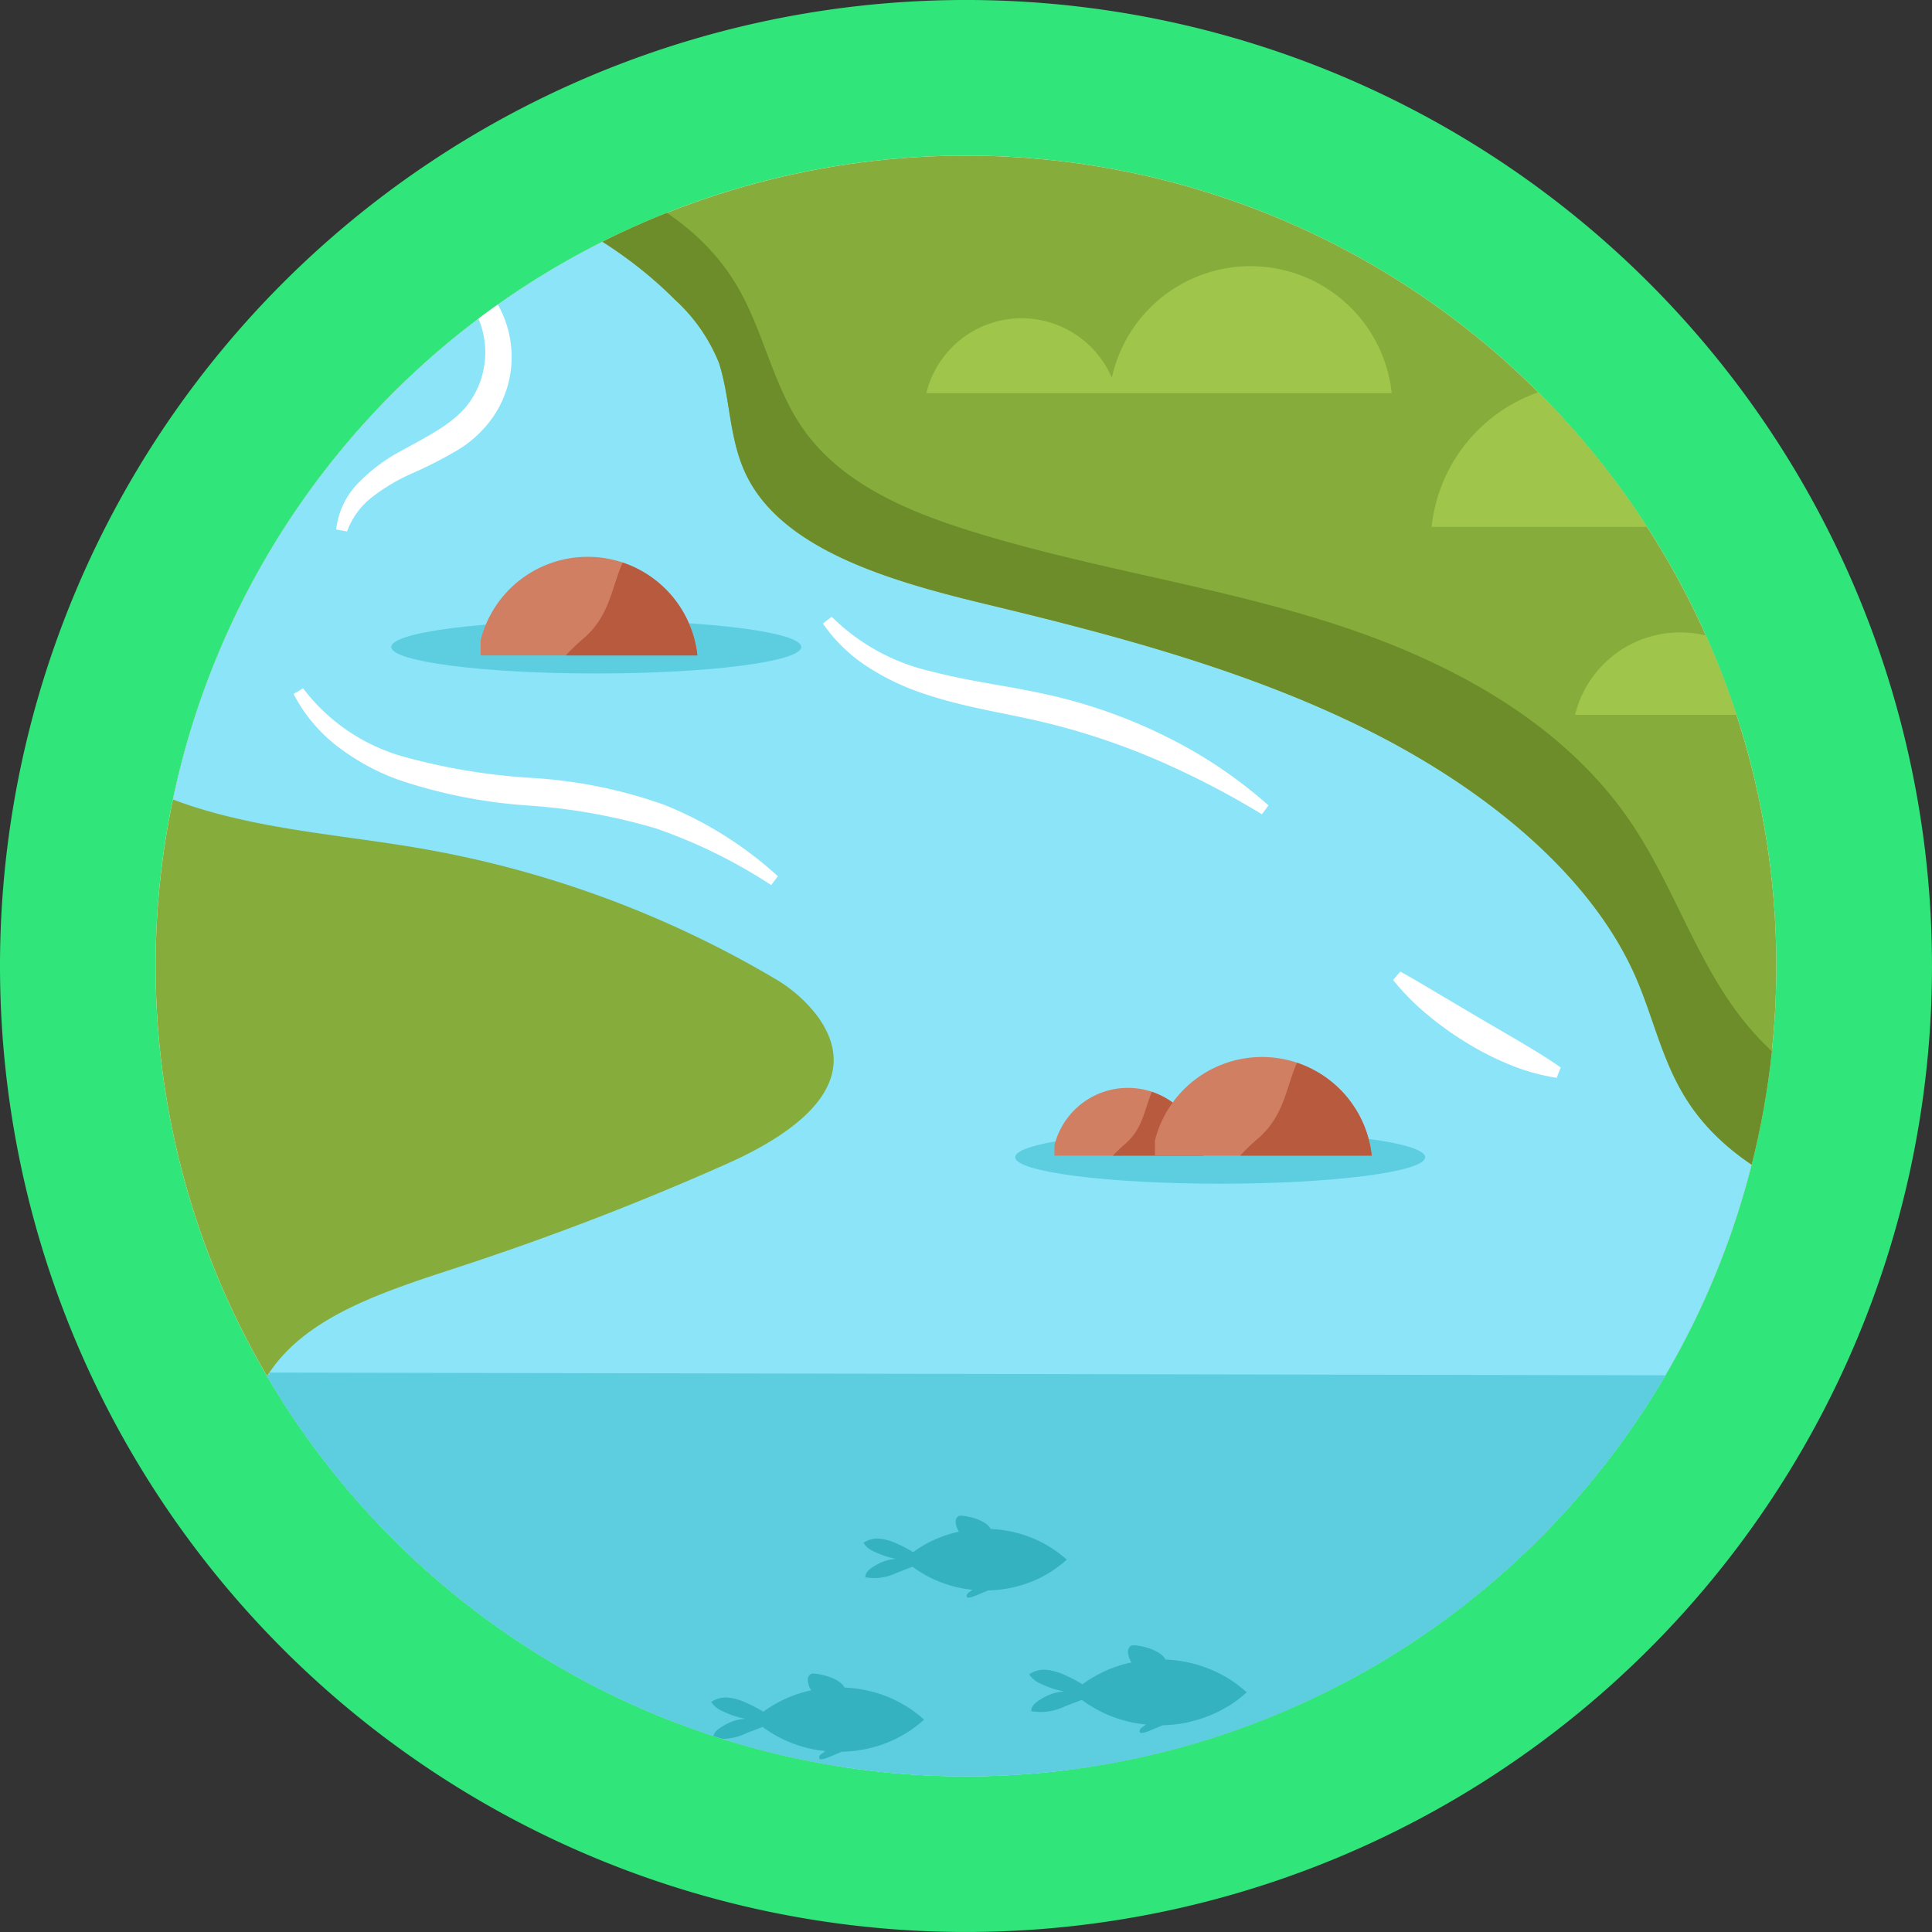 <svg xmlns="http://www.w3.org/2000/svg" xmlns:xlink="http://www.w3.org/1999/xlink" width="139.026" height="139.025" viewBox="0 0 139.026 139.025">
  <rect x="0" y="0" width="139.026" height="139.025" fill="#333333" stroke="none"/>
  <defs>
    <clipPath id="clip-path">
      <path id="Trazado_146428" data-name="Trazado 146428" d="M182.084,68.8A58.314,58.314,0,1,0,240.4,10.488,58.315,58.315,0,0,0,182.084,68.8" transform="translate(-182.084 -10.488)" fill="none"/>
    </clipPath>
    <clipPath id="clip-path-2">
      <path id="Trazado_146433" data-name="Trazado 146433" d="M189.518,92.627a58.332,58.332,0,0,0,100.714.064l-100.714-.2Z" transform="translate(-189.518 -92.491)" fill="none"/>
    </clipPath>
  </defs>
  <g id="Grupo_54386" data-name="Grupo 54386" transform="translate(5911.403 5010.999)">
    <path id="Trazado_146415" data-name="Trazado 146415" d="M310.623,69.513A69.513,69.513,0,1,1,241.11,0a69.512,69.512,0,0,1,69.512,69.512" transform="translate(-6083 -5011)" fill="#30e579"/>
    <path id="Trazado_146416" data-name="Trazado 146416" d="M298.711,68.8A58.314,58.314,0,1,1,240.4,10.488,58.313,58.313,0,0,1,298.711,68.8" transform="translate(-6082.289 -5010.289)" fill="#fff"/>
    <g id="Grupo_54389" data-name="Grupo 54389" transform="translate(-5900.205 -4999.8)">
      <g id="Grupo_54388" data-name="Grupo 54388" transform="translate(0 0)" clip-path="url(#clip-path)">
        <path id="Trazado_146417" data-name="Trazado 146417" d="M202.363,126.2c48.061,0,124.054,1.611,183.021,1.614a14.375,14.375,0,0,0,7.794-2.364,10.7,10.7,0,0,0,2.441-2.413c2.339-3.153,1.6-5.874,1.73-9.817.2-6.213-.191-13.864-.144-22.092.148-25.909.372-57.34.394-80.481,0,0-31.243-.052-31.243-.079s0-.053,0-.079h0S.471,10.5.471,10.528c0,.011-.186,92.262-.186,92.262,40.771,33.192,148.15,23.41,202.078,23.41" transform="translate(-194.424 -10.488)" fill="#86ad3b"/>
        <path id="Trazado_146418" data-name="Trazado 146418" d="M195.441,21.165a7.017,7.017,0,0,1-.727,6.006c-2.943,4.857-9.269,6.86-14.323,9.973-4.05,2.5-7.476,6.267-6.428,10.635,1.043,4.346,6.271,7.861,11.613,9.565s10.967,2.06,16.474,3.023a75.253,75.253,0,0,1,25.3,9.323,10.472,10.472,0,0,1,3.07,2.677c3.623,4.9-1.664,8.518-6.458,10.657a201.062,201.062,0,0,1-18.9,7.3c-4.719,1.557-9.725,3.067-12.8,6.208-6.313,6.456-1.773,17.183,6.036,24.3,9.083,8.276,22.084-1.006,34.838,3.051,7.329.767,12.866-3.3,20.315-3.3,15.3,0,29.964-.031,43.438-3.152,14.453-12.48,27.694-10.219,37.081-27q-6.955-.551-13.921-1.212c-9.769-.933-21.29-2.94-26.494-9.981-2.243-3.035-2.825-6.477-4.261-9.726-3.226-7.3-10.781-13.469-19.265-17.7s-17.9-6.753-27.243-9c-6.54-1.571-14.09-3.669-17.068-8.622-1.68-2.792-1.428-5.846-2.349-8.773a12.456,12.456,0,0,0-3.187-4.576c-5.471-5.492-13.565-8.992-21.864-9.781-1.816-.173-4.061-.369-6.467-.573H171.116l12.146,3.024c4.992,1.243,10.509,2.76,12.179,7.653" transform="translate(-182.828 -10.488)" fill="#8ce4f9"/>
        <path id="Trazado_146419" data-name="Trazado 146419" d="M305.967,36.162a7.986,7.986,0,0,0-15.105-1.24,11.563,11.563,0,0,0-22.794,1.24Z" transform="translate(-176.248 -9.447)" fill="#9fc64a"/>
        <path id="Trazado_146420" data-name="Trazado 146420" d="M234.023,27.072a7.056,7.056,0,0,1,13.345-1.1,10.216,10.216,0,0,1,20.139,1.1Z" transform="translate(-178.559 -9.982)" fill="#9fc64a"/>
        <path id="Trazado_146421" data-name="Trazado 146421" d="M321.663,42.88a7.78,7.78,0,0,0-7.154,4.724,11.258,11.258,0,0,0-11-8.851l-.04,0-.042,0A11.258,11.258,0,0,0,292.438,47.6a7.773,7.773,0,0,0-14.7,1.208h51.477a7.776,7.776,0,0,0-7.549-5.932" transform="translate(-175.591 -8.569)" fill="#9fc64a"/>
        <path id="Trazado_146422" data-name="Trazado 146422" d="M202.382,121.553c24.717,0,47.631.7,68.647.694,28.616,0,53.1-3.01,69.855-29.488L.489,92.492c0,6.2-2.205,23.148,2.749,26.193a8.811,8.811,0,0,0,3.378,2.227,17.388,17.388,0,0,0,5.142.642Z" transform="translate(-194.443 -4.922)" fill="#5ccee0"/>
        <path id="Trazado_146423" data-name="Trazado 146423" d="M384.443,92.876l-194.679-.384-.246,29.1c43.137,0,112.81.73,159.376.97,5.161.027,16.91.441,25.382-.045a11.75,11.75,0,0,0,6.057-2.246c5.46-3.991,4.067-9.159,4.17-12.23.25-7.379.016-8.465-.061-15.161" transform="translate(-181.579 -4.922)" fill="#5ccee0"/>
        <path id="Trazado_146424" data-name="Trazado 146424" d="M230.825,118.168q.434-.1.858-.239l.019-.006c.083-.028.166-.057.248-.088l.073-.027c.078-.029.155-.059.233-.091l.062-.027q.208-.087.41-.183l.1-.05c.058-.028.114-.058.172-.088l.145-.077.155-.086.173-.1.126-.076c.1-.06.189-.122.283-.185l.09-.063c.069-.048.138-.1.206-.148l.1-.078c.066-.05.131-.1.2-.156.03-.023.06-.047.089-.072.093-.078.184-.157.273-.239-.09-.081-.18-.16-.273-.238l-.089-.073c-.065-.052-.13-.1-.2-.155l-.1-.078c-.068-.051-.137-.1-.206-.148l-.09-.063c-.094-.064-.188-.125-.283-.185l-.127-.076-.172-.1c-.051-.03-.1-.058-.155-.087l-.145-.077-.172-.089-.1-.048c-.136-.065-.273-.127-.412-.185l-.061-.026c-.078-.032-.155-.062-.234-.091l-.072-.027c-.082-.031-.164-.06-.248-.088l-.018-.006a9.358,9.358,0,0,0-1.154-.3,9.59,9.59,0,0,0-1.417-.168c-.317-.633-1.538-.949-2.145-1a.539.539,0,0,0-.277.03.472.472,0,0,0-.213.461,1.517,1.517,0,0,0,.241.709,8.98,8.98,0,0,0-3.446,1.541,10.115,10.115,0,0,0-1.243-.65,4.035,4.035,0,0,0-1.259-.364,1.843,1.843,0,0,0-1.244.313,1.765,1.765,0,0,0,.8.656,6.646,6.646,0,0,0,1.649.552,3.315,3.315,0,0,0-1.618.537,2.107,2.107,0,0,0-.469.339.776.776,0,0,0-.227.506,3.861,3.861,0,0,0,2.206-.262c.245-.107.9-.36,1.384-.541v.031a9.072,9.072,0,0,0,4.475,1.714c-.032.028-.063.056-.1.08-.133.1-.329.19-.335.381a.131.131,0,0,0,.038.107.163.163,0,0,0,.125.026,1.789,1.789,0,0,0,.514-.153l.957-.393a9.543,9.543,0,0,0,1.6-.172c.1-.019.2-.041.295-.063h0" transform="translate(-179.542 -3.545)" fill="#34b2bf"/>
        <path id="Trazado_146425" data-name="Trazado 146425" d="M294.36,103.1q.434-.1.858-.239l.019-.006c.083-.028.166-.058.248-.088l.073-.027c.078-.029.155-.059.233-.091l.062-.027q.208-.086.41-.183l.1-.05c.058-.028.114-.058.172-.088l.145-.078c.052-.028.1-.057.155-.085l.173-.1.126-.076c.1-.06.189-.122.283-.185l.09-.063.206-.148.1-.078c.066-.05.131-.1.2-.156.03-.023.06-.047.089-.072.093-.078.184-.157.273-.239-.09-.081-.18-.159-.273-.238l-.089-.073c-.065-.052-.13-.1-.2-.156l-.1-.077c-.068-.051-.137-.1-.206-.148l-.09-.063c-.094-.064-.188-.125-.283-.185l-.127-.076c-.057-.035-.114-.068-.172-.1s-.1-.058-.155-.087l-.145-.077-.172-.089-.1-.048c-.136-.065-.273-.127-.412-.185l-.061-.026c-.078-.032-.156-.062-.234-.091l-.072-.027c-.082-.031-.164-.06-.248-.088l-.018-.006a9.36,9.36,0,0,0-1.154-.3,9.589,9.589,0,0,0-1.417-.168c-.317-.633-1.538-.949-2.145-1a.539.539,0,0,0-.277.03.472.472,0,0,0-.212.461,1.517,1.517,0,0,0,.241.709,8.98,8.98,0,0,0-3.446,1.541,10.11,10.11,0,0,0-1.243-.65,4.035,4.035,0,0,0-1.259-.364,1.843,1.843,0,0,0-1.244.313,1.764,1.764,0,0,0,.8.656,6.646,6.646,0,0,0,1.649.552,3.315,3.315,0,0,0-1.618.537,2.106,2.106,0,0,0-.469.339.776.776,0,0,0-.228.506,3.861,3.861,0,0,0,2.206-.262c.245-.107.9-.36,1.384-.541v.031a9.061,9.061,0,0,0,4.475,1.713.96.96,0,0,1-.1.08c-.133.1-.329.191-.335.382a.131.131,0,0,0,.038.107.163.163,0,0,0,.125.026,1.789,1.789,0,0,0,.514-.153l.957-.393a9.657,9.657,0,0,0,1.6-.172c.1-.019.2-.041.295-.063Z" transform="translate(-175.23 -4.568)" fill="#34b2bf"/>
        <path id="Trazado_146426" data-name="Trazado 146426" d="M240.571,107.29c.277-.063.55-.14.82-.229l.018-.006c.079-.027.158-.054.236-.083l.069-.026c.075-.028.148-.057.222-.086l.06-.026c.132-.054.263-.113.392-.175l.1-.047.164-.084c.047-.023.093-.048.14-.074l.147-.082.164-.1.121-.073c.091-.057.182-.115.27-.176l.085-.06c.067-.047.132-.094.2-.142l.1-.075c.063-.048.126-.1.188-.148l.084-.069c.089-.074.176-.15.262-.227-.085-.078-.173-.154-.262-.227l-.084-.069c-.062-.051-.125-.1-.188-.148l-.1-.075c-.065-.048-.13-.1-.2-.141-.029-.02-.058-.042-.087-.061-.089-.061-.178-.12-.27-.176l-.121-.073c-.054-.033-.109-.066-.164-.1s-.1-.056-.148-.082-.092-.049-.139-.074-.109-.058-.164-.084l-.1-.047q-.2-.093-.394-.176l-.059-.025c-.074-.03-.148-.059-.223-.087l-.068-.026c-.078-.029-.157-.057-.236-.083l-.018-.005a8.728,8.728,0,0,0-1.1-.289,9.152,9.152,0,0,0-1.354-.16c-.3-.605-1.468-.907-2.049-.953a.523.523,0,0,0-.264.029.451.451,0,0,0-.2.441,1.47,1.47,0,0,0,.231.678,8.563,8.563,0,0,0-3.292,1.472,9.6,9.6,0,0,0-1.189-.622,3.853,3.853,0,0,0-1.2-.347,1.754,1.754,0,0,0-1.189.3,1.684,1.684,0,0,0,.769.626,6.3,6.3,0,0,0,1.575.528,3.173,3.173,0,0,0-1.546.514,2.008,2.008,0,0,0-.449.324.74.74,0,0,0-.217.483,3.687,3.687,0,0,0,2.108-.249c.234-.1.863-.345,1.322-.518v.03a8.676,8.676,0,0,0,4.277,1.637,1.028,1.028,0,0,1-.093.076c-.128.093-.315.183-.32.365a.121.121,0,0,0,.036.1.155.155,0,0,0,.12.025,1.709,1.709,0,0,0,.491-.145l.914-.376a9.037,9.037,0,0,0,1.525-.164c.1-.018.189-.038.282-.06Z" transform="translate(-178.847 -4.267)" fill="#34b2bf"/>
        <path id="Trazado_146427" data-name="Trazado 146427" d="M252.5,116.375c.295-.066.587-.15.877-.243l.019-.006q.127-.043.253-.09l.074-.028c.08-.03.159-.06.238-.093l.064-.027c.141-.059.281-.123.42-.187.035-.017.072-.033.107-.051.059-.029.116-.06.175-.091s.1-.051.15-.078l.158-.089c.06-.033.117-.068.176-.1s.086-.05.129-.077c.1-.061.194-.123.29-.189.03-.02.06-.044.091-.064.07-.049.141-.1.211-.152l.1-.08c.067-.051.135-.106.2-.158l.091-.075c.1-.08.188-.16.28-.243-.092-.083-.185-.164-.28-.243-.03-.026-.061-.051-.091-.075-.066-.053-.134-.108-.2-.159l-.1-.079c-.069-.052-.139-.1-.211-.153-.031-.02-.061-.044-.091-.064-.1-.064-.193-.128-.29-.189l-.129-.077c-.059-.035-.117-.072-.176-.1s-.1-.06-.158-.089-.1-.053-.148-.079-.117-.061-.177-.09l-.1-.051c-.139-.065-.28-.128-.422-.188l-.063-.026c-.079-.033-.158-.063-.238-.093-.025-.01-.049-.02-.074-.028q-.127-.046-.253-.09l-.019-.006a9.779,9.779,0,0,0-1.18-.31h0a9.43,9.43,0,0,0-1.449-.17c-.325-.649-1.572-.973-2.194-1.021a.571.571,0,0,0-.282.03.488.488,0,0,0-.218.474,1.55,1.55,0,0,0,.248.725,9.187,9.187,0,0,0-3.525,1.574,10.422,10.422,0,0,0-1.272-.665,4.172,4.172,0,0,0-1.288-.372,1.888,1.888,0,0,0-1.272.321,1.813,1.813,0,0,0,.822.671,6.835,6.835,0,0,0,1.687.564,3.4,3.4,0,0,0-1.656.549,2.176,2.176,0,0,0-.479.348.79.79,0,0,0-.233.516,3.943,3.943,0,0,0,2.257-.267c.25-.108.923-.368,1.416-.554v.032a9.248,9.248,0,0,0,4.577,1.751,1.207,1.207,0,0,1-.1.083c-.137.1-.336.2-.344.39a.139.139,0,0,0,.04.11.177.177,0,0,0,.128.026,1.809,1.809,0,0,0,.526-.156l.978-.4a9.741,9.741,0,0,0,1.632-.176h0c.1-.021.2-.041.3-.065Z" transform="translate(-178.088 -3.675)" fill="#34b2bf"/>
      </g>
    </g>
    <g id="Grupo_54391" data-name="Grupo 54391" transform="translate(-5892.266 -4912.231)">
      <g id="Grupo_54390" data-name="Grupo 54390" transform="translate(0 0)" clip-path="url(#clip-path-2)">
        <path id="Trazado_146429" data-name="Trazado 146429" d="M259.107,145.371a2.151,2.151,0,0,0-.178-3.416,3.657,3.657,0,0,1-.7-.414c-.686-.646-.122-1.778.458-2.52l1.019-1.306c.282-.361.578-.825.389-1.242-.364-.8-1.679-.14-2.44-.582-.676-.393-.556-1.4-.259-2.126a9.783,9.783,0,0,1,1.144-2.049,4.9,4.9,0,0,0,.821-1.342,1.257,1.257,0,0,0-.376-1.423c-.481-.316-1.155-.112-1.67-.371a1.6,1.6,0,0,1-.428-2.076c.321-.712.9-1.292,1.181-2.02s.11-1.755-.635-1.989a1.541,1.541,0,0,0-.99.091,4.592,4.592,0,0,0-2.708,3.859,3.075,3.075,0,0,1-.2,1.041.784.784,0,0,1-.858.473c-.481-.142-.664-.883-1.166-.881-1.206,1.181-1.051,3.225-.239,4.7a2.513,2.513,0,0,1,.456,1.22c-.013.44-.467.886-.865.7a3.166,3.166,0,0,0-.367-.222c-.311-.1-.589.221-.727.516-1,2.15.355,4.786,2.334,6.091.391.257.852.555.878,1.022.037.706-.874.985-1.427,1.425a2.6,2.6,0,0,0-.429,3.081,14.7,14.7,0,0,0,2,2.682c.257.329.505.764.326,1.14-.278.586-1.2.382-1.726.757a1.205,1.205,0,0,0-.254,1.492,3.511,3.511,0,0,0,1.136,1.171l3.729,2.8,4.969-1.173a16.5,16.5,0,0,0,1.513-3.654,3.851,3.851,0,0,0-.27-3.066,1.072,1.072,0,0,0-.765-.506c-.636-.035-1.032.751-1.655.882a1.159,1.159,0,0,1-1.226-.8,4.393,4.393,0,0,1,.206-1.968" transform="translate(-185.451 -90.458)" fill="#34b2bf"/>
        <path id="Trazado_146430" data-name="Trazado 146430" d="M275.839,149.778l-1.082.019c-.04-2.214,1.183-3.371,2.262-4.392,1.05-.993,1.955-1.851,1.924-3.587s-.967-2.562-2.051-3.517c-1.115-.981-2.378-2.094-2.419-4.308s1.183-3.369,2.263-4.39c1.05-.992,1.955-1.848,1.924-3.585s-.967-2.56-2.051-3.514c-1.115-.981-2.379-2.093-2.419-4.307s1.184-3.369,2.263-4.39c1.05-.992,1.955-1.848,1.924-3.584l1.082-.019c.04,2.213-1.183,3.369-2.263,4.389-1.049.992-1.955,1.848-1.924,3.585s.968,2.56,2.051,3.514c1.116.981,2.379,2.093,2.419,4.307s-1.183,3.369-2.263,4.39c-1.049.992-1.954,1.849-1.923,3.585s.966,2.561,2.051,3.515c1.115.981,2.378,2.094,2.419,4.308s-1.183,3.372-2.263,4.393c-1.049.993-1.955,1.851-1.924,3.587" transform="translate(-183.771 -91.289)" fill="#34b2bf"/>
        <path id="Trazado_146431" data-name="Trazado 146431" d="M282.164,154.108l-1.082.019c-.04-2.214,1.183-3.371,2.263-4.392,1.049-.993,1.954-1.851,1.923-3.587s-.968-2.562-2.051-3.517c-1.115-.981-2.378-2.094-2.419-4.308s1.183-3.369,2.263-4.39c1.05-.992,1.955-1.849,1.924-3.585s-.967-2.56-2.051-3.514c-1.115-.98-2.379-2.093-2.419-4.307s1.184-3.369,2.263-4.39c1.05-.992,1.955-1.848,1.924-3.584l1.082-.019c.039,2.213-1.183,3.369-2.263,4.389-1.049.992-1.955,1.85-1.924,3.585s.967,2.56,2.051,3.514c1.116.981,2.379,2.094,2.419,4.307s-1.183,3.369-2.263,4.39c-1.049.992-1.954,1.848-1.923,3.585s.966,2.561,2.051,3.515c1.115.981,2.378,2.094,2.419,4.308s-1.183,3.372-2.263,4.393c-1.049.993-1.955,1.851-1.924,3.587" transform="translate(-183.341 -90.995)" fill="#34b2bf"/>
        <path id="Trazado_146432" data-name="Trazado 146432" d="M270.294,160.645l-1.082.019c-.04-2.214,1.183-3.371,2.262-4.392,1.05-.993,1.955-1.851,1.924-3.587s-.967-2.562-2.051-3.517c-1.115-.981-2.378-2.094-2.419-4.308s1.183-3.369,2.263-4.39c1.05-.992,1.955-1.849,1.924-3.585s-.967-2.56-2.051-3.514c-1.115-.98-2.379-2.093-2.419-4.307s1.184-3.369,2.263-4.39c1.05-.992,1.955-1.848,1.924-3.584l1.082-.018c.04,2.212-1.183,3.368-2.263,4.388-1.049.992-1.955,1.848-1.924,3.585s.968,2.56,2.051,3.514c1.116.981,2.379,2.093,2.419,4.307s-1.183,3.369-2.263,4.39c-1.049.992-1.955,1.848-1.923,3.585s.966,2.561,2.051,3.515c1.115.981,2.378,2.094,2.419,4.308s-1.183,3.372-2.263,4.393c-1.049.993-1.955,1.851-1.924,3.587" transform="translate(-184.147 -90.551)" fill="#34b2bf"/>
      </g>
    </g>
    <g id="Grupo_54393" data-name="Grupo 54393" transform="translate(-5900.205 -4999.8)">
      <g id="Grupo_54392" data-name="Grupo 54392" transform="translate(0 0)" clip-path="url(#clip-path)">
        <path id="Trazado_146434" data-name="Trazado 146434" d="M199.647,17.179a7.282,7.282,0,0,1,6.324,3.734,7.641,7.641,0,0,1-.232,7.624,8.3,8.3,0,0,1-2.814,2.725,31.418,31.418,0,0,1-3.2,1.633,13.479,13.479,0,0,0-2.832,1.671,5.444,5.444,0,0,0-1.856,2.513l-.783-.142a5.659,5.659,0,0,1,1.66-3.419,12.489,12.489,0,0,1,2.978-2.22c2.08-1.151,4.12-2.118,5.148-3.812a6.237,6.237,0,0,0,.419-5.793,6.732,6.732,0,0,0-4.866-3.718Z" transform="translate(-181.258 -10.034)" fill="#fff"/>
        <path id="Trazado_146435" data-name="Trazado 146435" d="M227.682,41.561a14.824,14.824,0,0,0,7.226,3.945c2.718.72,5.589,1.039,8.491,1.7a37.457,37.457,0,0,1,8.375,2.992,33.288,33.288,0,0,1,7.34,4.938l-.474.64a60.922,60.922,0,0,0-7.622-3.943,50.419,50.419,0,0,0-8.073-2.679c-2.753-.662-5.675-1.063-8.528-2.023a17.58,17.58,0,0,1-4.1-1.935,11.405,11.405,0,0,1-3.267-3.149Z" transform="translate(-179.032 -8.379)" fill="#fff"/>
        <path id="Trazado_146436" data-name="Trazado 146436" d="M192.065,46.384a13.7,13.7,0,0,0,7.374,4.956,44.48,44.48,0,0,0,9.128,1.493,34.477,34.477,0,0,1,9.487,1.934,27.1,27.1,0,0,1,8.178,5.14l-.483.633a37.562,37.562,0,0,0-8.307-4.079,42.458,42.458,0,0,0-9.081-1.638,36.847,36.847,0,0,1-9.484-1.876,16.431,16.431,0,0,1-4.33-2.377,11.312,11.312,0,0,1-3.168-3.782Z" transform="translate(-181.453 -8.051)" fill="#fff"/>
        <path id="Trazado_146437" data-name="Trazado 146437" d="M265.989,65.475c1.011.548,1.968,1.133,2.929,1.7l2.871,1.7,2.879,1.681c.958.575,1.921,1.147,2.866,1.818l-.293.741a14.7,14.7,0,0,1-3.369-.943,20.744,20.744,0,0,1-3.11-1.579,22.7,22.7,0,0,1-2.835-2.033,17.218,17.218,0,0,1-2.453-2.482Z" transform="translate(-176.424 -6.756)" fill="#fff"/>
        <path id="Trazado_146438" data-name="Trazado 146438" d="M197.186,11.133c8.077.9,15.9,4.355,21.235,9.708a12.45,12.45,0,0,1,3.187,4.577c.923,2.926.671,5.979,2.35,8.773,2.978,4.952,10.527,7.05,17.068,8.621,9.338,2.243,18.758,4.765,27.242,9s16.04,10.4,19.265,17.7c1.437,3.25,2.018,6.691,4.261,9.726,5.2,7.042,16.725,9.049,26.5,9.981,4.643.443,61.064,2.5,65.7,2.867.832-1.486-.786-4.887,0-6.4-5.554-1.6-60.836-1.866-66.593-2.743-8-1.221-16.426-3.547-21.667-9.712-3.672-4.321-5.309-10-8.477-14.706-5-7.417-13.419-11.837-21.95-14.518s-17.466-3.917-25.989-6.628c-4.436-1.412-8.986-3.405-11.659-7.217-2.19-3.122-2.843-7.085-4.8-10.359-3.2-5.366-9.156-7.84-14.975-9.31h-9.816a5.4,5.4,0,0,0-.879.645" transform="translate(-181.059 -10.488)" fill="#6d8c2a"/>
        <path id="Trazado_146439" data-name="Trazado 146439" d="M269.509,78.1c0,1.054-6.6,1.908-14.751,1.908s-14.75-.854-14.75-1.908,6.6-1.908,14.75-1.908,14.751.854,14.751,1.908" transform="translate(-178.152 -6.028)" fill="#5ccee0"/>
        <path id="Trazado_146440" data-name="Trazado 146440" d="M242.653,78.183H253.36a5.45,5.45,0,0,0-10.707-.746Z" transform="translate(-177.973 -6.224)" fill="#d17f62"/>
        <path id="Trazado_146441" data-name="Trazado 146441" d="M253.092,78.165a5.453,5.453,0,0,0-3.693-4.587c-.556,1.278-.629,2.577-1.87,3.7a9.834,9.834,0,0,0-.937.891Z" transform="translate(-177.705 -6.206)" fill="#b75a3d"/>
        <path id="Trazado_146442" data-name="Trazado 146442" d="M249.424,78.324h15.6a7.942,7.942,0,0,0-15.6-1.088Z" transform="translate(-177.513 -6.365)" fill="#d17f62"/>
        <path id="Trazado_146443" data-name="Trazado 146443" d="M264.635,78.3a7.945,7.945,0,0,0-5.38-6.684c-.812,1.863-.917,3.756-2.725,5.385a14.777,14.777,0,0,0-1.366,1.3Z" transform="translate(-177.124 -6.339)" fill="#b75a3d"/>
        <path id="Trazado_146444" data-name="Trazado 146444" d="M227.466,43.718c0,1.054-6.6,1.908-14.751,1.908s-14.75-.854-14.75-1.908,6.6-1.908,14.75-1.908,14.751.854,14.751,1.908" transform="translate(-181.006 -8.362)" fill="#5ccee0"/>
        <path id="Trazado_146445" data-name="Trazado 146445" d="M203.983,44.619h15.6a7.942,7.942,0,0,0-15.6-1.088Z" transform="translate(-180.598 -8.653)" fill="#d17f62"/>
        <path id="Trazado_146446" data-name="Trazado 146446" d="M219.194,44.593a7.945,7.945,0,0,0-5.38-6.684c-.812,1.863-.917,3.756-2.725,5.385a14.783,14.783,0,0,0-1.366,1.3Z" transform="translate(-180.208 -8.627)" fill="#b75a3d"/>
      </g>
    </g>
  </g>
</svg>
